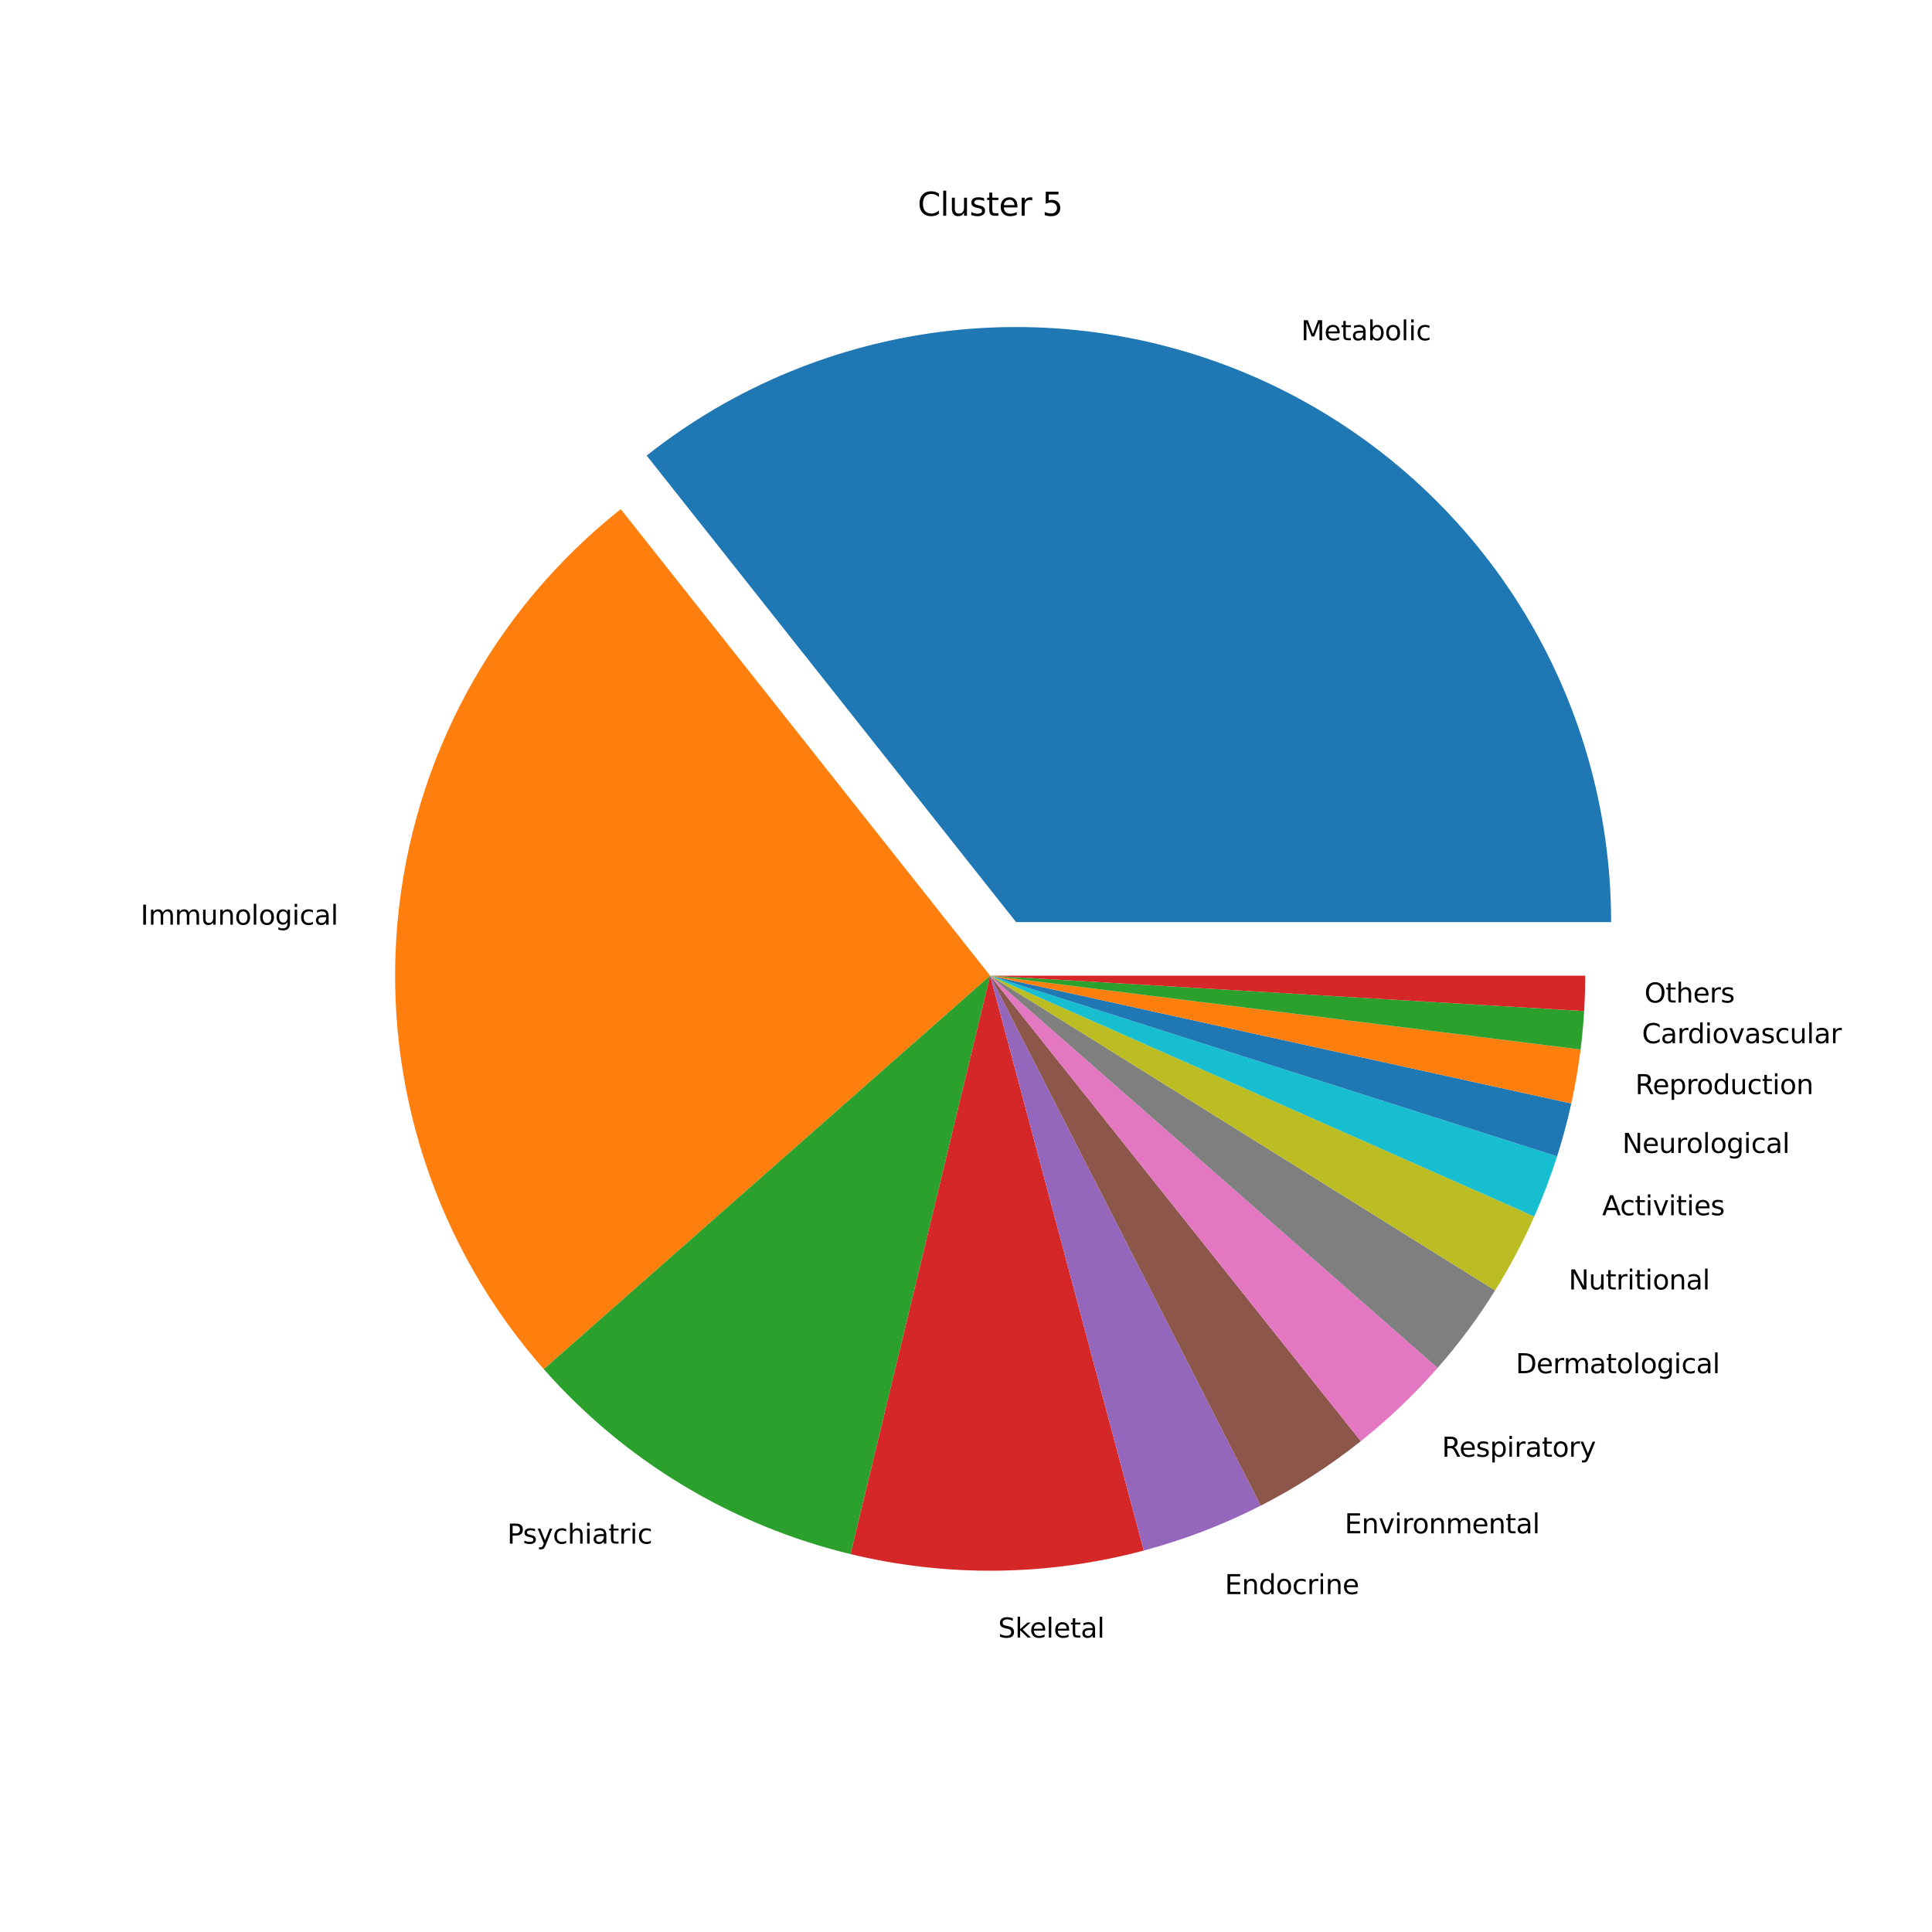 <?xml version="1.0" encoding="utf-8" standalone="no"?>
<!DOCTYPE svg PUBLIC "-//W3C//DTD SVG 1.1//EN"
        "http://www.w3.org/Graphics/SVG/1.1/DTD/svg11.dtd">
<svg xmlns:xlink="http://www.w3.org/1999/xlink" width="720pt" height="720pt" viewBox="0 0 720 720"
     xmlns="http://www.w3.org/2000/svg" version="1.1">
    <defs>
        <style type="text/css">*{stroke-linejoin: round; stroke-linecap: butt}</style>
    </defs>
    <g id="figure_1">
        <g id="patch_1">
            <path d="M 0 720
L 720 720 
L 720 0 
L 0 0 
z
" style="fill: #ffffff"/>
        </g>
        <g id="axes_1">
            <g id="patch_2">
                <path d="M 600.417 343.637
C 600.417 301.963 588.67 261.122 566.529 225.817 
C 544.388 190.512 512.737 162.152 475.222 144.006 
C 437.707 125.859 395.826 118.649 354.402 123.207 
C 312.979 127.765 273.667 143.908 240.995 169.778 
L 378.657 343.637 
L 600.417 343.637 
z
" style="fill: #1f77b4"/>
            </g>
            <g id="patch_3">
                <path d="M 231.339 189.741
C 207.736 208.43 188.184 231.731 173.878 258.221 
C 159.572 284.71 150.808 313.838 148.124 343.824 
C 145.439 373.81 148.888 404.031 158.261 432.641 
C 167.634 461.251 182.736 487.655 202.643 510.239 
L 369 363.6 
L 231.339 189.741 
z
" style="fill: #ff7f0e"/>
            </g>
            <g id="patch_4">
                <path d="M 202.643 510.239
C 217.618 527.228 235.108 541.823 254.502 553.515 
C 273.897 565.208 294.969 573.861 316.983 579.173 
L 369 363.6 
L 202.643 510.239 
z
" style="fill: #2ca02c"/>
            </g>
            <g id="patch_5">
                <path d="M 316.983 579.173
C 334.895 583.495 353.276 585.568 371.7 585.344 
C 390.125 585.119 408.45 582.599 426.251 577.842 
L 369 363.6 
L 316.983 579.173 
z
" style="fill: #d62728"/>
            </g>
            <g id="patch_6">
                <path d="M 426.251 577.842
C 433.789 575.828 441.216 573.417 448.5 570.62 
C 455.784 567.823 462.915 564.643 469.864 561.094 
L 369 363.6 
L 426.251 577.842 
z
" style="fill: #9467bd"/>
            </g>
            <g id="patch_7">
                <path d="M 469.864 561.094
C 476.456 557.727 482.876 554.032 489.099 550.024 
C 495.322 546.015 501.34 541.697 507.131 537.086 
L 369 363.6 
L 469.864 561.094 
z
" style="fill: #8c564b"/>
            </g>
            <g id="patch_8">
                <path d="M 507.131 537.086
C 512.296 532.974 517.274 528.633 522.052 524.076 
C 526.829 519.52 531.401 514.753 535.753 509.788 
L 369 363.6 
L 507.131 537.086 
z
" style="fill: #e377c2"/>
            </g>
            <g id="patch_9">
                <path d="M 535.753 509.788
C 539.709 505.275 543.481 500.604 547.058 495.785 
C 550.635 490.966 554.015 486.004 557.19 480.911 
L 369 363.6 
L 535.753 509.788 
z
" style="fill: #7f7f7f"/>
            </g>
            <g id="patch_10">
                <path d="M 557.19 480.911
C 559.942 476.497 562.537 471.988 564.971 467.392 
C 567.406 462.796 569.677 458.115 571.783 453.359 
L 369 363.6 
L 557.19 480.911 
z
" style="fill: #bcbd22"/>
            </g>
            <g id="patch_11">
                <path d="M 571.783 453.359
C 573.402 449.701 574.922 445.999 576.341 442.259 
C 577.76 438.518 579.078 434.74 580.292 430.928 
L 369 363.6 
L 571.783 453.359 
z
" style="fill: #17becf"/>
            </g>
            <g id="patch_12">
                <path d="M 580.292 430.928
C 581.325 427.688 582.282 424.425 583.165 421.141 
C 584.047 417.857 584.854 414.553 585.584 411.231 
L 369 363.6 
L 580.292 430.928 
z
" style="fill: #1f77b4"/>
            </g>
            <g id="patch_13">
                <path d="M 585.584 411.231
C 586.315 407.91 586.969 404.573 587.545 401.221 
C 588.122 397.87 588.622 394.506 589.044 391.132 
L 369 363.6 
L 585.584 411.231 
z
" style="fill: #ff7f0e"/>
            </g>
            <g id="patch_14">
                <path d="M 589.044 391.132
C 589.342 388.75 589.602 386.364 589.822 383.974 
C 590.043 381.583 590.224 379.19 590.367 376.794 
L 369 363.6 
L 589.044 391.132 
z
" style="fill: #2ca02c"/>
            </g>
            <g id="patch_15">
                <path d="M 590.367 376.794
C 590.498 374.597 590.596 372.399 590.662 370.2 
C 590.727 368 590.76 365.8 590.76 363.6 
L 369 363.6 
L 590.367 376.794 
z
" style="fill: #d62728"/>
            </g>
            <g id="matplotlib.axis_1"/>
            <g id="matplotlib.axis_2"/>
            <g id="text_1">
                <!-- Metabolic -->
                <g transform="translate(484.879 126.802)scale(0.1 -0.1)">
                    <defs>
                        <path id="DejaVuSans-4d" d="M 628 4666
L 1569 4666 
L 2759 1491 
L 3956 4666 
L 4897 4666 
L 4897 0 
L 4281 0 
L 4281 4097 
L 3078 897 
L 2444 897 
L 1241 4097 
L 1241 0 
L 628 0 
L 628 4666 
z
" transform="scale(0.016)"/>
                        <path id="DejaVuSans-65" d="M 3597 1894
L 3597 1613 
L 953 1613 
Q 991 1019 1311 708 
Q 1631 397 2203 397 
Q 2534 397 2845 478 
Q 3156 559 3463 722 
L 3463 178 
Q 3153 47 2828 -22 
Q 2503 -91 2169 -91 
Q 1331 -91 842 396 
Q 353 884 353 1716 
Q 353 2575 817 3079 
Q 1281 3584 2069 3584 
Q 2775 3584 3186 3129 
Q 3597 2675 3597 1894 
z
M 3022 2063 
Q 3016 2534 2758 2815 
Q 2500 3097 2075 3097 
Q 1594 3097 1305 2825 
Q 1016 2553 972 2059 
L 3022 2063 
z
" transform="scale(0.016)"/>
                        <path id="DejaVuSans-74" d="M 1172 4494
L 1172 3500 
L 2356 3500 
L 2356 3053 
L 1172 3053 
L 1172 1153 
Q 1172 725 1289 603 
Q 1406 481 1766 481 
L 2356 481 
L 2356 0 
L 1766 0 
Q 1100 0 847 248 
Q 594 497 594 1153 
L 594 3053 
L 172 3053 
L 172 3500 
L 594 3500 
L 594 4494 
L 1172 4494 
z
" transform="scale(0.016)"/>
                        <path id="DejaVuSans-61" d="M 2194 1759
Q 1497 1759 1228 1600 
Q 959 1441 959 1056 
Q 959 750 1161 570 
Q 1363 391 1709 391 
Q 2188 391 2477 730 
Q 2766 1069 2766 1631 
L 2766 1759 
L 2194 1759 
z
M 3341 1997 
L 3341 0 
L 2766 0 
L 2766 531 
Q 2569 213 2275 61 
Q 1981 -91 1556 -91 
Q 1019 -91 701 211 
Q 384 513 384 1019 
Q 384 1609 779 1909 
Q 1175 2209 1959 2209 
L 2766 2209 
L 2766 2266 
Q 2766 2663 2505 2880 
Q 2244 3097 1772 3097 
Q 1472 3097 1187 3025 
Q 903 2953 641 2809 
L 641 3341 
Q 956 3463 1253 3523 
Q 1550 3584 1831 3584 
Q 2591 3584 2966 3190 
Q 3341 2797 3341 1997 
z
" transform="scale(0.016)"/>
                        <path id="DejaVuSans-62" d="M 3116 1747
Q 3116 2381 2855 2742 
Q 2594 3103 2138 3103 
Q 1681 3103 1420 2742 
Q 1159 2381 1159 1747 
Q 1159 1113 1420 752 
Q 1681 391 2138 391 
Q 2594 391 2855 752 
Q 3116 1113 3116 1747 
z
M 1159 2969 
Q 1341 3281 1617 3432 
Q 1894 3584 2278 3584 
Q 2916 3584 3314 3078 
Q 3713 2572 3713 1747 
Q 3713 922 3314 415 
Q 2916 -91 2278 -91 
Q 1894 -91 1617 61 
Q 1341 213 1159 525 
L 1159 0 
L 581 0 
L 581 4863 
L 1159 4863 
L 1159 2969 
z
" transform="scale(0.016)"/>
                        <path id="DejaVuSans-6f" d="M 1959 3097
Q 1497 3097 1228 2736 
Q 959 2375 959 1747 
Q 959 1119 1226 758 
Q 1494 397 1959 397 
Q 2419 397 2687 759 
Q 2956 1122 2956 1747 
Q 2956 2369 2687 2733 
Q 2419 3097 1959 3097 
z
M 1959 3584 
Q 2709 3584 3137 3096 
Q 3566 2609 3566 1747 
Q 3566 888 3137 398 
Q 2709 -91 1959 -91 
Q 1206 -91 779 398 
Q 353 888 353 1747 
Q 353 2609 779 3096 
Q 1206 3584 1959 3584 
z
" transform="scale(0.016)"/>
                        <path id="DejaVuSans-6c" d="M 603 4863
L 1178 4863 
L 1178 0 
L 603 0 
L 603 4863 
z
" transform="scale(0.016)"/>
                        <path id="DejaVuSans-69" d="M 603 3500
L 1178 3500 
L 1178 0 
L 603 0 
L 603 3500 
z
M 603 4863 
L 1178 4863 
L 1178 4134 
L 603 4134 
L 603 4863 
z
" transform="scale(0.016)"/>
                        <path id="DejaVuSans-63" d="M 3122 3366
L 3122 2828 
Q 2878 2963 2633 3030 
Q 2388 3097 2138 3097 
Q 1578 3097 1268 2742 
Q 959 2388 959 1747 
Q 959 1106 1268 751 
Q 1578 397 2138 397 
Q 2388 397 2633 464 
Q 2878 531 3122 666 
L 3122 134 
Q 2881 22 2623 -34 
Q 2366 -91 2075 -91 
Q 1284 -91 818 406 
Q 353 903 353 1747 
Q 353 2603 823 3093 
Q 1294 3584 2113 3584 
Q 2378 3584 2631 3529 
Q 2884 3475 3122 3366 
z
" transform="scale(0.016)"/>
                    </defs>
                    <use xlink:href="#DejaVuSans-4d"/>
                    <use xlink:href="#DejaVuSans-65" x="86.279"/>
                    <use xlink:href="#DejaVuSans-74" x="147.803"/>
                    <use xlink:href="#DejaVuSans-61" x="187.012"/>
                    <use xlink:href="#DejaVuSans-62" x="248.291"/>
                    <use xlink:href="#DejaVuSans-6f" x="311.768"/>
                    <use xlink:href="#DejaVuSans-6c" x="372.949"/>
                    <use xlink:href="#DejaVuSans-69" x="400.732"/>
                    <use xlink:href="#DejaVuSans-63" x="428.516"/>
                </g>
            </g>
            <g id="text_2">
                <!-- Immunological -->
                <g transform="translate(52.383 344.606)scale(0.1 -0.1)">
                    <defs>
                        <path id="DejaVuSans-49" d="M 628 4666
L 1259 4666 
L 1259 0 
L 628 0 
L 628 4666 
z
" transform="scale(0.016)"/>
                        <path id="DejaVuSans-6d" d="M 3328 2828
Q 3544 3216 3844 3400 
Q 4144 3584 4550 3584 
Q 5097 3584 5394 3201 
Q 5691 2819 5691 2113 
L 5691 0 
L 5113 0 
L 5113 2094 
Q 5113 2597 4934 2840 
Q 4756 3084 4391 3084 
Q 3944 3084 3684 2787 
Q 3425 2491 3425 1978 
L 3425 0 
L 2847 0 
L 2847 2094 
Q 2847 2600 2669 2842 
Q 2491 3084 2119 3084 
Q 1678 3084 1418 2786 
Q 1159 2488 1159 1978 
L 1159 0 
L 581 0 
L 581 3500 
L 1159 3500 
L 1159 2956 
Q 1356 3278 1631 3431 
Q 1906 3584 2284 3584 
Q 2666 3584 2933 3390 
Q 3200 3197 3328 2828 
z
" transform="scale(0.016)"/>
                        <path id="DejaVuSans-75" d="M 544 1381
L 544 3500 
L 1119 3500 
L 1119 1403 
Q 1119 906 1312 657 
Q 1506 409 1894 409 
Q 2359 409 2629 706 
Q 2900 1003 2900 1516 
L 2900 3500 
L 3475 3500 
L 3475 0 
L 2900 0 
L 2900 538 
Q 2691 219 2414 64 
Q 2138 -91 1772 -91 
Q 1169 -91 856 284 
Q 544 659 544 1381 
z
M 1991 3584 
L 1991 3584 
z
" transform="scale(0.016)"/>
                        <path id="DejaVuSans-6e" d="M 3513 2113
L 3513 0 
L 2938 0 
L 2938 2094 
Q 2938 2591 2744 2837 
Q 2550 3084 2163 3084 
Q 1697 3084 1428 2787 
Q 1159 2491 1159 1978 
L 1159 0 
L 581 0 
L 581 3500 
L 1159 3500 
L 1159 2956 
Q 1366 3272 1645 3428 
Q 1925 3584 2291 3584 
Q 2894 3584 3203 3211 
Q 3513 2838 3513 2113 
z
" transform="scale(0.016)"/>
                        <path id="DejaVuSans-67" d="M 2906 1791
Q 2906 2416 2648 2759 
Q 2391 3103 1925 3103 
Q 1463 3103 1205 2759 
Q 947 2416 947 1791 
Q 947 1169 1205 825 
Q 1463 481 1925 481 
Q 2391 481 2648 825 
Q 2906 1169 2906 1791 
z
M 3481 434 
Q 3481 -459 3084 -895 
Q 2688 -1331 1869 -1331 
Q 1566 -1331 1297 -1286 
Q 1028 -1241 775 -1147 
L 775 -588 
Q 1028 -725 1275 -790 
Q 1522 -856 1778 -856 
Q 2344 -856 2625 -561 
Q 2906 -266 2906 331 
L 2906 616 
Q 2728 306 2450 153 
Q 2172 0 1784 0 
Q 1141 0 747 490 
Q 353 981 353 1791 
Q 353 2603 747 3093 
Q 1141 3584 1784 3584 
Q 2172 3584 2450 3431 
Q 2728 3278 2906 2969 
L 2906 3500 
L 3481 3500 
L 3481 434 
z
" transform="scale(0.016)"/>
                    </defs>
                    <use xlink:href="#DejaVuSans-49"/>
                    <use xlink:href="#DejaVuSans-6d" x="29.492"/>
                    <use xlink:href="#DejaVuSans-6d" x="126.904"/>
                    <use xlink:href="#DejaVuSans-75" x="224.316"/>
                    <use xlink:href="#DejaVuSans-6e" x="287.695"/>
                    <use xlink:href="#DejaVuSans-6f" x="351.074"/>
                    <use xlink:href="#DejaVuSans-6c" x="412.256"/>
                    <use xlink:href="#DejaVuSans-6f" x="440.039"/>
                    <use xlink:href="#DejaVuSans-67" x="501.221"/>
                    <use xlink:href="#DejaVuSans-69" x="564.697"/>
                    <use xlink:href="#DejaVuSans-63" x="592.48"/>
                    <use xlink:href="#DejaVuSans-61" x="647.461"/>
                    <use xlink:href="#DejaVuSans-6c" x="708.74"/>
                </g>
            </g>
            <g id="text_3">
                <!-- Psychiatric -->
                <g transform="translate(189.02 575.266)scale(0.1 -0.1)">
                    <defs>
                        <path id="DejaVuSans-50" d="M 1259 4147
L 1259 2394 
L 2053 2394 
Q 2494 2394 2734 2622 
Q 2975 2850 2975 3272 
Q 2975 3691 2734 3919 
Q 2494 4147 2053 4147 
L 1259 4147 
z
M 628 4666 
L 2053 4666 
Q 2838 4666 3239 4311 
Q 3641 3956 3641 3272 
Q 3641 2581 3239 2228 
Q 2838 1875 2053 1875 
L 1259 1875 
L 1259 0 
L 628 0 
L 628 4666 
z
" transform="scale(0.016)"/>
                        <path id="DejaVuSans-73" d="M 2834 3397
L 2834 2853 
Q 2591 2978 2328 3040 
Q 2066 3103 1784 3103 
Q 1356 3103 1142 2972 
Q 928 2841 928 2578 
Q 928 2378 1081 2264 
Q 1234 2150 1697 2047 
L 1894 2003 
Q 2506 1872 2764 1633 
Q 3022 1394 3022 966 
Q 3022 478 2636 193 
Q 2250 -91 1575 -91 
Q 1294 -91 989 -36 
Q 684 19 347 128 
L 347 722 
Q 666 556 975 473 
Q 1284 391 1588 391 
Q 1994 391 2212 530 
Q 2431 669 2431 922 
Q 2431 1156 2273 1281 
Q 2116 1406 1581 1522 
L 1381 1569 
Q 847 1681 609 1914 
Q 372 2147 372 2553 
Q 372 3047 722 3315 
Q 1072 3584 1716 3584 
Q 2034 3584 2315 3537 
Q 2597 3491 2834 3397 
z
" transform="scale(0.016)"/>
                        <path id="DejaVuSans-79" d="M 2059 -325
Q 1816 -950 1584 -1140 
Q 1353 -1331 966 -1331 
L 506 -1331 
L 506 -850 
L 844 -850 
Q 1081 -850 1212 -737 
Q 1344 -625 1503 -206 
L 1606 56 
L 191 3500 
L 800 3500 
L 1894 763 
L 2988 3500 
L 3597 3500 
L 2059 -325 
z
" transform="scale(0.016)"/>
                        <path id="DejaVuSans-68" d="M 3513 2113
L 3513 0 
L 2938 0 
L 2938 2094 
Q 2938 2591 2744 2837 
Q 2550 3084 2163 3084 
Q 1697 3084 1428 2787 
Q 1159 2491 1159 1978 
L 1159 0 
L 581 0 
L 581 4863 
L 1159 4863 
L 1159 2956 
Q 1366 3272 1645 3428 
Q 1925 3584 2291 3584 
Q 2894 3584 3203 3211 
Q 3513 2838 3513 2113 
z
" transform="scale(0.016)"/>
                        <path id="DejaVuSans-72" d="M 2631 2963
Q 2534 3019 2420 3045 
Q 2306 3072 2169 3072 
Q 1681 3072 1420 2755 
Q 1159 2438 1159 1844 
L 1159 0 
L 581 0 
L 581 3500 
L 1159 3500 
L 1159 2956 
Q 1341 3275 1631 3429 
Q 1922 3584 2338 3584 
Q 2397 3584 2469 3576 
Q 2541 3569 2628 3553 
L 2631 2963 
z
" transform="scale(0.016)"/>
                    </defs>
                    <use xlink:href="#DejaVuSans-50"/>
                    <use xlink:href="#DejaVuSans-73" x="58.553"/>
                    <use xlink:href="#DejaVuSans-79" x="110.652"/>
                    <use xlink:href="#DejaVuSans-63" x="169.832"/>
                    <use xlink:href="#DejaVuSans-68" x="224.812"/>
                    <use xlink:href="#DejaVuSans-69" x="288.191"/>
                    <use xlink:href="#DejaVuSans-61" x="315.975"/>
                    <use xlink:href="#DejaVuSans-74" x="377.254"/>
                    <use xlink:href="#DejaVuSans-72" x="416.463"/>
                    <use xlink:href="#DejaVuSans-69" x="457.576"/>
                    <use xlink:href="#DejaVuSans-63" x="485.359"/>
                </g>
            </g>
            <g id="text_4">
                <!-- Skeletal -->
                <g transform="translate(371.97 610.277)scale(0.1 -0.1)">
                    <defs>
                        <path id="DejaVuSans-53" d="M 3425 4513
L 3425 3897 
Q 3066 4069 2747 4153 
Q 2428 4238 2131 4238 
Q 1616 4238 1336 4038 
Q 1056 3838 1056 3469 
Q 1056 3159 1242 3001 
Q 1428 2844 1947 2747 
L 2328 2669 
Q 3034 2534 3370 2195 
Q 3706 1856 3706 1288 
Q 3706 609 3251 259 
Q 2797 -91 1919 -91 
Q 1588 -91 1214 -16 
Q 841 59 441 206 
L 441 856 
Q 825 641 1194 531 
Q 1563 422 1919 422 
Q 2459 422 2753 634 
Q 3047 847 3047 1241 
Q 3047 1584 2836 1778 
Q 2625 1972 2144 2069 
L 1759 2144 
Q 1053 2284 737 2584 
Q 422 2884 422 3419 
Q 422 4038 858 4394 
Q 1294 4750 2059 4750 
Q 2388 4750 2728 4690 
Q 3069 4631 3425 4513 
z
" transform="scale(0.016)"/>
                        <path id="DejaVuSans-6b" d="M 581 4863
L 1159 4863 
L 1159 1991 
L 2875 3500 
L 3609 3500 
L 1753 1863 
L 3688 0 
L 2938 0 
L 1159 1709 
L 1159 0 
L 581 0 
L 581 4863 
z
" transform="scale(0.016)"/>
                    </defs>
                    <use xlink:href="#DejaVuSans-53"/>
                    <use xlink:href="#DejaVuSans-6b" x="63.477"/>
                    <use xlink:href="#DejaVuSans-65" x="117.762"/>
                    <use xlink:href="#DejaVuSans-6c" x="179.285"/>
                    <use xlink:href="#DejaVuSans-65" x="207.068"/>
                    <use xlink:href="#DejaVuSans-74" x="268.592"/>
                    <use xlink:href="#DejaVuSans-61" x="307.801"/>
                    <use xlink:href="#DejaVuSans-6c" x="369.08"/>
                </g>
            </g>
            <g id="text_5">
                <!-- Endocrine -->
                <g transform="translate(456.45 594.081)scale(0.1 -0.1)">
                    <defs>
                        <path id="DejaVuSans-45" d="M 628 4666
L 3578 4666 
L 3578 4134 
L 1259 4134 
L 1259 2753 
L 3481 2753 
L 3481 2222 
L 1259 2222 
L 1259 531 
L 3634 531 
L 3634 0 
L 628 0 
L 628 4666 
z
" transform="scale(0.016)"/>
                        <path id="DejaVuSans-64" d="M 2906 2969
L 2906 4863 
L 3481 4863 
L 3481 0 
L 2906 0 
L 2906 525 
Q 2725 213 2448 61 
Q 2172 -91 1784 -91 
Q 1150 -91 751 415 
Q 353 922 353 1747 
Q 353 2572 751 3078 
Q 1150 3584 1784 3584 
Q 2172 3584 2448 3432 
Q 2725 3281 2906 2969 
z
M 947 1747 
Q 947 1113 1208 752 
Q 1469 391 1925 391 
Q 2381 391 2643 752 
Q 2906 1113 2906 1747 
Q 2906 2381 2643 2742 
Q 2381 3103 1925 3103 
Q 1469 3103 1208 2742 
Q 947 2381 947 1747 
z
" transform="scale(0.016)"/>
                    </defs>
                    <use xlink:href="#DejaVuSans-45"/>
                    <use xlink:href="#DejaVuSans-6e" x="63.184"/>
                    <use xlink:href="#DejaVuSans-64" x="126.562"/>
                    <use xlink:href="#DejaVuSans-6f" x="190.039"/>
                    <use xlink:href="#DejaVuSans-63" x="251.221"/>
                    <use xlink:href="#DejaVuSans-72" x="306.201"/>
                    <use xlink:href="#DejaVuSans-69" x="347.314"/>
                    <use xlink:href="#DejaVuSans-6e" x="375.098"/>
                    <use xlink:href="#DejaVuSans-65" x="438.477"/>
                </g>
            </g>
            <g id="text_6">
                <!-- Environmental -->
                <g transform="translate(501.109 571.425)scale(0.1 -0.1)">
                    <defs>
                        <path id="DejaVuSans-76" d="M 191 3500
L 800 3500 
L 1894 563 
L 2988 3500 
L 3597 3500 
L 2284 0 
L 1503 0 
L 191 3500 
z
" transform="scale(0.016)"/>
                    </defs>
                    <use xlink:href="#DejaVuSans-45"/>
                    <use xlink:href="#DejaVuSans-6e" x="63.184"/>
                    <use xlink:href="#DejaVuSans-76" x="126.562"/>
                    <use xlink:href="#DejaVuSans-69" x="185.742"/>
                    <use xlink:href="#DejaVuSans-72" x="213.525"/>
                    <use xlink:href="#DejaVuSans-6f" x="252.389"/>
                    <use xlink:href="#DejaVuSans-6e" x="313.57"/>
                    <use xlink:href="#DejaVuSans-6d" x="376.949"/>
                    <use xlink:href="#DejaVuSans-65" x="474.361"/>
                    <use xlink:href="#DejaVuSans-6e" x="535.885"/>
                    <use xlink:href="#DejaVuSans-74" x="599.264"/>
                    <use xlink:href="#DejaVuSans-61" x="638.473"/>
                    <use xlink:href="#DejaVuSans-6c" x="699.752"/>
                </g>
            </g>
            <g id="text_7">
                <!-- Respiratory -->
                <g transform="translate(537.357 542.883)scale(0.1 -0.1)">
                    <defs>
                        <path id="DejaVuSans-52" d="M 2841 2188
Q 3044 2119 3236 1894 
Q 3428 1669 3622 1275 
L 4263 0 
L 3584 0 
L 2988 1197 
Q 2756 1666 2539 1819 
Q 2322 1972 1947 1972 
L 1259 1972 
L 1259 0 
L 628 0 
L 628 4666 
L 2053 4666 
Q 2853 4666 3247 4331 
Q 3641 3997 3641 3322 
Q 3641 2881 3436 2590 
Q 3231 2300 2841 2188 
z
M 1259 4147 
L 1259 2491 
L 2053 2491 
Q 2509 2491 2742 2702 
Q 2975 2913 2975 3322 
Q 2975 3731 2742 3939 
Q 2509 4147 2053 4147 
L 1259 4147 
z
" transform="scale(0.016)"/>
                        <path id="DejaVuSans-70" d="M 1159 525
L 1159 -1331 
L 581 -1331 
L 581 3500 
L 1159 3500 
L 1159 2969 
Q 1341 3281 1617 3432 
Q 1894 3584 2278 3584 
Q 2916 3584 3314 3078 
Q 3713 2572 3713 1747 
Q 3713 922 3314 415 
Q 2916 -91 2278 -91 
Q 1894 -91 1617 61 
Q 1341 213 1159 525 
z
M 3116 1747 
Q 3116 2381 2855 2742 
Q 2594 3103 2138 3103 
Q 1681 3103 1420 2742 
Q 1159 2381 1159 1747 
Q 1159 1113 1420 752 
Q 1681 391 2138 391 
Q 2594 391 2855 752 
Q 3116 1113 3116 1747 
z
" transform="scale(0.016)"/>
                    </defs>
                    <use xlink:href="#DejaVuSans-52"/>
                    <use xlink:href="#DejaVuSans-65" x="64.982"/>
                    <use xlink:href="#DejaVuSans-73" x="126.506"/>
                    <use xlink:href="#DejaVuSans-70" x="178.605"/>
                    <use xlink:href="#DejaVuSans-69" x="242.082"/>
                    <use xlink:href="#DejaVuSans-72" x="269.865"/>
                    <use xlink:href="#DejaVuSans-61" x="310.979"/>
                    <use xlink:href="#DejaVuSans-74" x="372.258"/>
                    <use xlink:href="#DejaVuSans-6f" x="411.467"/>
                    <use xlink:href="#DejaVuSans-72" x="472.648"/>
                    <use xlink:href="#DejaVuSans-79" x="513.762"/>
                </g>
            </g>
            <g id="text_8">
                <!-- Dermatological -->
                <g transform="translate(564.864 511.763)scale(0.1 -0.1)">
                    <defs>
                        <path id="DejaVuSans-44" d="M 1259 4147
L 1259 519 
L 2022 519 
Q 2988 519 3436 956 
Q 3884 1394 3884 2338 
Q 3884 3275 3436 3711 
Q 2988 4147 2022 4147 
L 1259 4147 
z
M 628 4666 
L 1925 4666 
Q 3281 4666 3915 4102 
Q 4550 3538 4550 2338 
Q 4550 1131 3912 565 
Q 3275 0 1925 0 
L 628 0 
L 628 4666 
z
" transform="scale(0.016)"/>
                    </defs>
                    <use xlink:href="#DejaVuSans-44"/>
                    <use xlink:href="#DejaVuSans-65" x="77.002"/>
                    <use xlink:href="#DejaVuSans-72" x="138.525"/>
                    <use xlink:href="#DejaVuSans-6d" x="177.889"/>
                    <use xlink:href="#DejaVuSans-61" x="275.301"/>
                    <use xlink:href="#DejaVuSans-74" x="336.58"/>
                    <use xlink:href="#DejaVuSans-6f" x="375.789"/>
                    <use xlink:href="#DejaVuSans-6c" x="436.971"/>
                    <use xlink:href="#DejaVuSans-6f" x="464.754"/>
                    <use xlink:href="#DejaVuSans-67" x="525.936"/>
                    <use xlink:href="#DejaVuSans-69" x="589.412"/>
                    <use xlink:href="#DejaVuSans-63" x="617.195"/>
                    <use xlink:href="#DejaVuSans-61" x="672.176"/>
                    <use xlink:href="#DejaVuSans-6c" x="733.455"/>
                </g>
            </g>
            <g id="text_9">
                <!-- Nutritional -->
                <g transform="translate(584.568 480.531)scale(0.1 -0.1)">
                    <defs>
                        <path id="DejaVuSans-4e" d="M 628 4666
L 1478 4666 
L 3547 763 
L 3547 4666 
L 4159 4666 
L 4159 0 
L 3309 0 
L 1241 3903 
L 1241 0 
L 628 0 
L 628 4666 
z
" transform="scale(0.016)"/>
                    </defs>
                    <use xlink:href="#DejaVuSans-4e"/>
                    <use xlink:href="#DejaVuSans-75" x="74.805"/>
                    <use xlink:href="#DejaVuSans-74" x="138.184"/>
                    <use xlink:href="#DejaVuSans-72" x="177.393"/>
                    <use xlink:href="#DejaVuSans-69" x="218.506"/>
                    <use xlink:href="#DejaVuSans-74" x="246.289"/>
                    <use xlink:href="#DejaVuSans-69" x="285.498"/>
                    <use xlink:href="#DejaVuSans-6f" x="313.281"/>
                    <use xlink:href="#DejaVuSans-6e" x="374.463"/>
                    <use xlink:href="#DejaVuSans-61" x="437.842"/>
                    <use xlink:href="#DejaVuSans-6c" x="499.121"/>
                </g>
            </g>
            <g id="text_10">
                <!-- Activities -->
                <g transform="translate(597.075 452.884)scale(0.1 -0.1)">
                    <defs>
                        <path id="DejaVuSans-41" d="M 2188 4044
L 1331 1722 
L 3047 1722 
L 2188 4044 
z
M 1831 4666 
L 2547 4666 
L 4325 0 
L 3669 0 
L 3244 1197 
L 1141 1197 
L 716 0 
L 50 0 
L 1831 4666 
z
" transform="scale(0.016)"/>
                    </defs>
                    <use xlink:href="#DejaVuSans-41"/>
                    <use xlink:href="#DejaVuSans-63" x="66.658"/>
                    <use xlink:href="#DejaVuSans-74" x="121.639"/>
                    <use xlink:href="#DejaVuSans-69" x="160.848"/>
                    <use xlink:href="#DejaVuSans-76" x="188.631"/>
                    <use xlink:href="#DejaVuSans-69" x="247.811"/>
                    <use xlink:href="#DejaVuSans-74" x="275.594"/>
                    <use xlink:href="#DejaVuSans-69" x="314.803"/>
                    <use xlink:href="#DejaVuSans-65" x="342.586"/>
                    <use xlink:href="#DejaVuSans-73" x="404.109"/>
                </g>
            </g>
            <g id="text_11">
                <!-- Neurological -->
                <g transform="translate(604.581 429.654)scale(0.1 -0.1)">
                    <use xlink:href="#DejaVuSans-4e"/>
                    <use xlink:href="#DejaVuSans-65" x="74.805"/>
                    <use xlink:href="#DejaVuSans-75" x="136.328"/>
                    <use xlink:href="#DejaVuSans-72" x="199.707"/>
                    <use xlink:href="#DejaVuSans-6f" x="238.57"/>
                    <use xlink:href="#DejaVuSans-6c" x="299.752"/>
                    <use xlink:href="#DejaVuSans-6f" x="327.535"/>
                    <use xlink:href="#DejaVuSans-67" x="388.717"/>
                    <use xlink:href="#DejaVuSans-69" x="452.193"/>
                    <use xlink:href="#DejaVuSans-63" x="479.977"/>
                    <use xlink:href="#DejaVuSans-61" x="534.957"/>
                    <use xlink:href="#DejaVuSans-6c" x="596.236"/>
                </g>
            </g>
            <g id="text_12">
                <!-- Reproduction -->
                <g transform="translate(609.4 407.743)scale(0.1 -0.1)">
                    <use xlink:href="#DejaVuSans-52"/>
                    <use xlink:href="#DejaVuSans-65" x="64.982"/>
                    <use xlink:href="#DejaVuSans-70" x="126.506"/>
                    <use xlink:href="#DejaVuSans-72" x="189.982"/>
                    <use xlink:href="#DejaVuSans-6f" x="228.846"/>
                    <use xlink:href="#DejaVuSans-64" x="290.027"/>
                    <use xlink:href="#DejaVuSans-75" x="353.504"/>
                    <use xlink:href="#DejaVuSans-63" x="416.883"/>
                    <use xlink:href="#DejaVuSans-74" x="471.863"/>
                    <use xlink:href="#DejaVuSans-69" x="511.072"/>
                    <use xlink:href="#DejaVuSans-6f" x="538.855"/>
                    <use xlink:href="#DejaVuSans-6e" x="600.037"/>
                </g>
            </g>
            <g id="text_13">
                <!-- Cardiovascular -->
                <g transform="translate(611.904 388.77)scale(0.1 -0.1)">
                    <defs>
                        <path id="DejaVuSans-43" d="M 4122 4306
L 4122 3641 
Q 3803 3938 3442 4084 
Q 3081 4231 2675 4231 
Q 1875 4231 1450 3742 
Q 1025 3253 1025 2328 
Q 1025 1406 1450 917 
Q 1875 428 2675 428 
Q 3081 428 3442 575 
Q 3803 722 4122 1019 
L 4122 359 
Q 3791 134 3420 21 
Q 3050 -91 2638 -91 
Q 1578 -91 968 557 
Q 359 1206 359 2328 
Q 359 3453 968 4101 
Q 1578 4750 2638 4750 
Q 3056 4750 3426 4639 
Q 3797 4528 4122 4306 
z
" transform="scale(0.016)"/>
                    </defs>
                    <use xlink:href="#DejaVuSans-43"/>
                    <use xlink:href="#DejaVuSans-61" x="69.824"/>
                    <use xlink:href="#DejaVuSans-72" x="131.104"/>
                    <use xlink:href="#DejaVuSans-64" x="170.467"/>
                    <use xlink:href="#DejaVuSans-69" x="233.943"/>
                    <use xlink:href="#DejaVuSans-6f" x="261.727"/>
                    <use xlink:href="#DejaVuSans-76" x="322.908"/>
                    <use xlink:href="#DejaVuSans-61" x="382.088"/>
                    <use xlink:href="#DejaVuSans-73" x="443.367"/>
                    <use xlink:href="#DejaVuSans-63" x="495.467"/>
                    <use xlink:href="#DejaVuSans-75" x="550.447"/>
                    <use xlink:href="#DejaVuSans-6c" x="613.826"/>
                    <use xlink:href="#DejaVuSans-61" x="641.609"/>
                    <use xlink:href="#DejaVuSans-72" x="702.889"/>
                </g>
            </g>
            <g id="text_14">
                <!-- Others -->
                <g transform="translate(612.828 373.619)scale(0.1 -0.1)">
                    <defs>
                        <path id="DejaVuSans-4f" d="M 2522 4238
Q 1834 4238 1429 3725 
Q 1025 3213 1025 2328 
Q 1025 1447 1429 934 
Q 1834 422 2522 422 
Q 3209 422 3611 934 
Q 4013 1447 4013 2328 
Q 4013 3213 3611 3725 
Q 3209 4238 2522 4238 
z
M 2522 4750 
Q 3503 4750 4090 4092 
Q 4678 3434 4678 2328 
Q 4678 1225 4090 567 
Q 3503 -91 2522 -91 
Q 1538 -91 948 565 
Q 359 1222 359 2328 
Q 359 3434 948 4092 
Q 1538 4750 2522 4750 
z
" transform="scale(0.016)"/>
                    </defs>
                    <use xlink:href="#DejaVuSans-4f"/>
                    <use xlink:href="#DejaVuSans-74" x="78.711"/>
                    <use xlink:href="#DejaVuSans-68" x="117.92"/>
                    <use xlink:href="#DejaVuSans-65" x="181.299"/>
                    <use xlink:href="#DejaVuSans-72" x="242.822"/>
                    <use xlink:href="#DejaVuSans-73" x="283.936"/>
                </g>
            </g>
            <g id="text_15">
                <!-- Cluster 5 -->
                <g transform="translate(341.98 80.4)scale(0.12 -0.12)">
                    <defs>
                        <path id="DejaVuSans-20" transform="scale(0.016)"/>
                        <path id="DejaVuSans-35" d="M 691 4666
L 3169 4666 
L 3169 4134 
L 1269 4134 
L 1269 2991 
Q 1406 3038 1543 3061 
Q 1681 3084 1819 3084 
Q 2600 3084 3056 2656 
Q 3513 2228 3513 1497 
Q 3513 744 3044 326 
Q 2575 -91 1722 -91 
Q 1428 -91 1123 -41 
Q 819 9 494 109 
L 494 744 
Q 775 591 1075 516 
Q 1375 441 1709 441 
Q 2250 441 2565 725 
Q 2881 1009 2881 1497 
Q 2881 1984 2565 2268 
Q 2250 2553 1709 2553 
Q 1456 2553 1204 2497 
Q 953 2441 691 2322 
L 691 4666 
z
" transform="scale(0.016)"/>
                    </defs>
                    <use xlink:href="#DejaVuSans-43"/>
                    <use xlink:href="#DejaVuSans-6c" x="69.824"/>
                    <use xlink:href="#DejaVuSans-75" x="97.607"/>
                    <use xlink:href="#DejaVuSans-73" x="160.986"/>
                    <use xlink:href="#DejaVuSans-74" x="213.086"/>
                    <use xlink:href="#DejaVuSans-65" x="252.295"/>
                    <use xlink:href="#DejaVuSans-72" x="313.818"/>
                    <use xlink:href="#DejaVuSans-20" x="354.932"/>
                    <use xlink:href="#DejaVuSans-35" x="386.719"/>
                </g>
            </g>
        </g>
    </g>
</svg>
